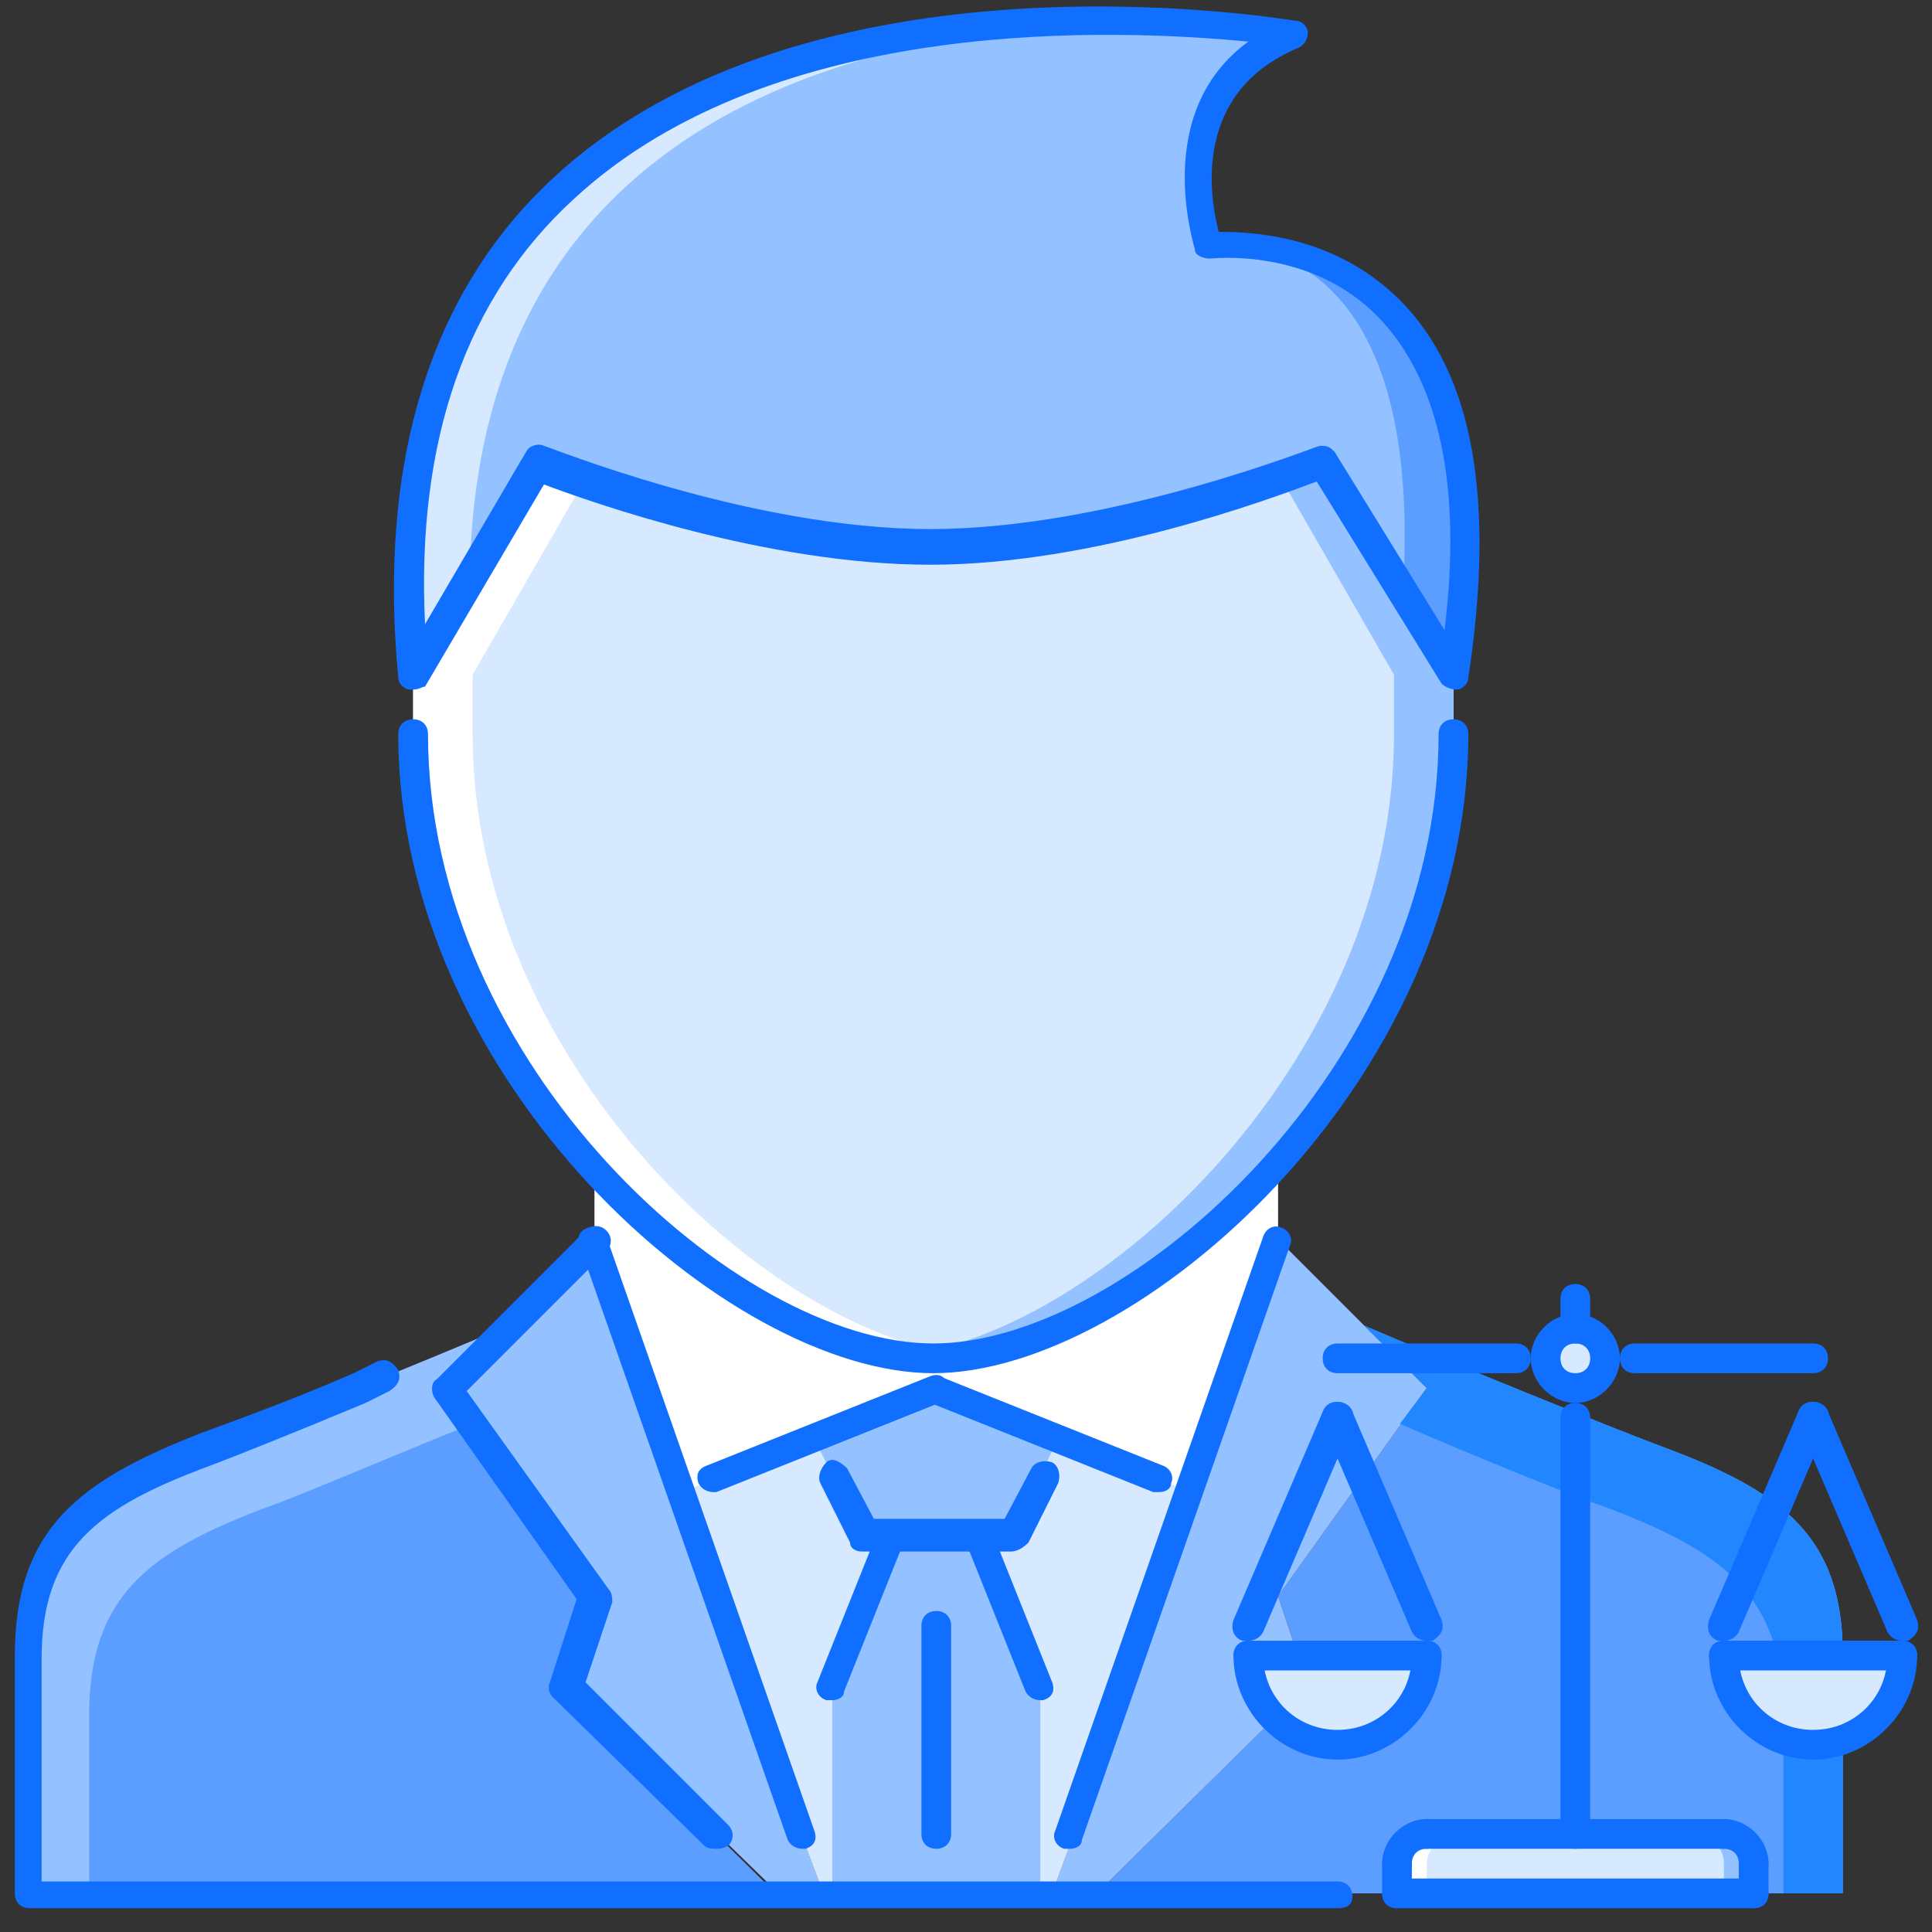 <?xml version="1.0" standalone="no"?><!DOCTYPE svg PUBLIC "-//W3C//DTD SVG 1.1//EN" "http://www.w3.org/Graphics/SVG/1.1/DTD/svg11.dtd"><svg t="1740547341755" class="icon" viewBox="0 0 1024 1024" version="1.1" xmlns="http://www.w3.org/2000/svg" p-id="11772" xmlns:xlink="http://www.w3.org/1999/xlink" width="32" height="32"><rect x="0" y="0" width="1024" height="1024" fill="#333333" stroke="none"/><path d="M496.246 721.526l-181.169-110.277v47.262l42.535 135.483 138.634-56.714 138.634 56.714 42.535-135.483v-47.262z" fill="#FFFFFF" p-id="11773"></path><path d="M976.738 877.489v126.031H581.317l111.852-110.277-15.754-47.262 78.769-110.277-33.083-33.083c36.234 15.754 137.058 56.714 159.114 64.591 63.015 23.631 94.523 47.262 94.523 110.277z" fill="#5C9EFF" p-id="11774"></path><path d="M581.317 1003.52h-23.631l77.194-212.677 42.535-133.908 78.769 78.769-78.769 110.277 15.754 47.262z" fill="#94C1FF" p-id="11775"></path><path d="M15.754 877.489v126.031h395.422l-111.852-110.277 15.754-47.262-78.769-110.277 33.083-33.083c-36.234 15.754-137.058 56.714-159.114 64.591-63.015 23.631-94.523 47.262-94.523 110.277z" fill="#5C9EFF" p-id="11776"></path><path d="M357.612 790.843L315.077 656.935l-78.769 78.769 78.769 110.277-15.754 47.262 113.428 110.277h23.631z" fill="#94C1FF" p-id="11777"></path><path d="M236.308 735.705l33.083-33.083c-44.111 18.905-141.785 58.289-159.114 64.591-63.015 23.631-94.523 47.262-94.523 110.277v126.031h31.508v-94.523c0-63.015 31.508-86.646 94.523-110.277 14.178-4.726 69.317-28.357 108.702-44.111l-14.178-18.905z" fill="#94C1FF" p-id="11778"></path><path d="M756.185 735.705l-33.083-33.083c44.111 18.905 141.785 58.289 159.114 64.591 63.015 23.631 94.523 47.262 94.523 110.277v126.031h-31.508v-94.523c0-63.015-31.508-86.646-94.523-110.277-14.178-4.726-69.317-26.782-108.702-44.111l14.178-18.905z" fill="#2287FF" p-id="11779"></path><path d="M496.246 735.705l138.634 56.714-77.194 211.102h-121.305l-78.769-211.102z" fill="#D7E9FF" p-id="11780"></path><path d="M535.631 814.474h-78.769l-25.206-51.988 64.591-26.782 64.591 26.782zM551.385 1001.945h-110.277v-108.702l31.508-78.769h47.262l31.508 78.769zM639.606 130.757s168.566-23.631 130.757 226.855l-69.317-113.428s-110.277 45.686-209.526 45.686c-99.249 0-207.951-45.686-207.951-45.686l-66.166 113.428C179.594-59.865 667.963 15.754 685.292 18.905c-74.043 29.932-45.686 111.852-45.686 111.852z" fill="#94C1FF" p-id="11781"></path><path d="M639.606 130.757S756.185 110.277 743.582 313.502l26.782 44.111c39.385-250.486-130.757-226.855-130.757-226.855z" fill="#5C9EFF" p-id="11782"></path><path d="M601.797 11.028c-141.785-3.151-412.751 31.508-382.818 346.585l29.932-50.412C252.062 58.289 463.163 14.178 601.797 11.028z" fill="#D7E9FF" p-id="11783"></path><path d="M770.363 357.612v31.508c0 181.169-170.142 330.831-275.692 330.831-105.551 0-275.692-149.662-275.692-330.831v-31.508l66.166-113.428s108.702 45.686 207.951 45.686c99.249 0 209.526-45.686 209.526-45.686l67.742 113.428z" fill="#D7E9FF" p-id="11784"></path><path d="M250.486 389.12v-31.508l59.865-103.975c-15.754-6.302-25.206-9.452-25.206-9.452l-66.166 113.428v31.508c0 181.169 170.142 330.831 275.692 330.831 4.726 0 11.028 0 15.754-1.575-105.551-12.603-259.938-157.538-259.938-329.255z" fill="#FFFFFF" p-id="11785"></path><path d="M738.855 389.12v-31.508l-59.865-103.975c15.754-6.302 25.206-9.452 25.206-9.452l66.166 113.428v31.508c0 181.169-170.142 330.831-275.692 330.831-4.726 0-11.028 0-15.754-1.575 105.551-12.603 259.938-157.538 259.938-329.255z" fill="#94C1FF" p-id="11786"></path><path d="M834.954 719.951m-15.754 0a15.754 15.754 0 1 0 31.508 0 15.754 15.754 0 1 0-31.508 0Z" fill="#D7E9FF" p-id="11787"></path><path d="M913.723 877.489h94.523c0 26.782-20.48 47.262-47.262 47.262s-47.262-20.48-47.262-47.262zM929.477 987.766v15.754H740.431v-15.754c0-7.877 7.877-15.754 15.754-15.754h157.538c9.452 0 15.754 7.877 15.754 15.754z" fill="#D7E9FF" p-id="11788"></path><path d="M771.938 972.012h-15.754c-7.877 0-15.754 7.877-15.754 15.754v15.754h15.754v-15.754c0-7.877 7.877-15.754 15.754-15.754z" fill="#FFFFFF" p-id="11789"></path><path d="M897.969 972.012h15.754c7.877 0 15.754 7.877 15.754 15.754v15.754h-15.754v-15.754c0-7.877-6.302-15.754-15.754-15.754z" fill="#94C1FF" p-id="11790"></path><path d="M661.662 877.489h94.523c0 26.782-20.48 47.262-47.262 47.262s-47.262-20.48-47.262-47.262z" fill="#D7E9FF" p-id="11791"></path><path d="M494.671 727.828c-108.702 0-283.569-154.388-283.569-338.708 0-4.726 3.151-7.877 7.877-7.877s7.877 3.151 7.877 7.877c0 174.868 163.84 322.954 267.815 322.954s267.815-148.086 267.815-322.954c0-4.726 3.151-7.877 7.877-7.877s7.877 3.151 7.877 7.877c0 184.32-174.868 338.708-283.569 338.708zM218.978 365.489h-1.575c-3.151 0-6.302-3.151-6.302-6.302-11.028-115.003 17.329-204.8 81.92-264.665C428.505-31.508 675.84 9.452 686.868 11.028c3.151 0 6.302 3.151 6.302 6.302s-1.575 6.302-4.726 7.877c-56.714 23.631-47.262 78.769-42.535 97.674 17.329 0 61.44 1.575 96.098 36.234 39.385 39.385 50.412 107.126 36.234 200.074 0 3.151-3.151 6.302-6.302 6.302s-6.302-1.575-7.877-3.151l-66.166-107.126c-25.206 9.452-118.154 44.111-204.8 44.111s-179.594-33.083-204.8-42.535l-63.015 107.126c-1.575 0-3.151 1.575-6.302 1.575zM701.046 236.308c3.151 0 4.726 1.575 6.302 3.151l58.289 94.523c9.452-77.194-3.151-132.332-34.658-165.415-36.234-37.809-88.222-31.508-89.797-31.508-3.151 0-7.877-1.575-7.877-4.726 0-1.575-23.631-72.468 28.357-110.277-66.166-6.302-250.486-15.754-357.612 83.495-56.714 51.988-83.495 127.606-78.769 225.28l53.563-91.372c1.575-3.151 6.302-4.726 9.452-3.151 1.575 0 108.702 44.111 204.8 44.111s204.8-44.111 206.375-44.111h1.575zM708.923 1011.397H15.754c-4.726 0-7.877-3.151-7.877-7.877v-126.031c0-67.742 34.658-92.948 99.249-118.154 12.603-4.726 44.111-15.754 80.345-31.508l12.603-6.302c4.726-1.575 7.877 0 11.028 4.726 1.575 4.726 0 7.877-4.726 11.028l-12.603 6.302c-37.809 15.754-69.317 28.357-81.92 33.083-59.865 22.055-89.797 44.111-89.797 102.4v118.154H708.923c4.726 0 7.877 3.151 7.877 7.877s-3.151 6.302-7.877 6.302zM535.631 822.351h-78.769c-3.151 0-6.302-1.575-6.302-4.726l-15.754-31.508c-1.575-3.151 0-7.877 3.151-11.028s7.877 0 11.028 3.151l14.178 26.782h69.317l14.178-26.782c1.575-3.151 6.302-4.726 11.028-3.151 3.151 1.575 4.726 6.302 3.151 11.028l-15.754 31.508c-3.151 3.151-6.302 4.726-9.452 4.726z" fill="#116FFF" p-id="11792"></path><path d="M441.108 901.12h-3.151c-4.726-1.575-6.302-6.302-4.726-9.452l31.508-78.769c1.575-4.726 6.302-6.302 9.452-4.726 4.726 1.575 6.302 6.302 4.726 9.452l-31.508 78.769c0 3.151-3.151 4.726-6.302 4.726zM551.385 901.12c-3.151 0-6.302-1.575-7.877-4.726l-31.508-78.769c-1.575-4.726 0-7.877 4.726-9.452 4.726-1.575 7.877 0 9.452 4.726l31.508 78.769c1.575 4.726 0 7.877-4.726 9.452H551.385zM614.4 790.843h-3.151l-118.154-47.262c-4.726-1.575-6.302-6.302-4.726-9.452s6.302-6.302 9.452-4.726l118.154 47.262c4.726 1.575 6.302 6.302 4.726 9.452 0 3.151-3.151 4.726-6.302 4.726zM379.668 979.889c-1.575 0-4.726 0-6.302-1.575l-80.345-78.769c-1.575-1.575-3.151-4.726-1.575-7.877l14.178-44.111-75.618-107.126c-1.575-3.151-1.575-7.877 1.575-9.452l78.769-78.769c3.151-3.151 7.877-3.151 11.028 0s3.151 7.877 0 11.028l-74.043 74.043 75.618 105.551c1.575 1.575 1.575 4.726 1.575 6.302l-14.178 42.535 75.618 75.618c3.151 3.151 3.151 7.877 0 11.028-3.151 1.575-4.726 1.575-6.302 1.575z" fill="#116FFF" p-id="11793"></path><path d="M425.354 979.889c-3.151 0-6.302-1.575-7.877-4.726l-110.277-315.077c-1.575-4.726 0-7.877 4.726-9.452 4.726-1.575 7.877 0 9.452 4.726l110.277 315.077c1.575 4.726 0 7.877-4.726 9.452H425.354zM567.138 979.889h-3.151c-4.726-1.575-6.302-6.302-4.726-9.452l110.277-315.077c1.575-4.726 6.302-6.302 9.452-4.726 4.726 1.575 6.302 6.302 4.726 9.452l-110.277 315.077c0 3.151-3.151 4.726-6.302 4.726zM378.092 790.843c-3.151 0-6.302-1.575-7.877-4.726-1.575-4.726 0-7.877 4.726-9.452l118.154-47.262c4.726-1.575 7.877 0 9.452 4.726s0 7.877-4.726 9.452l-118.154 47.262H378.092zM496.246 979.889c-4.726 0-7.877-3.151-7.877-7.877v-110.277c0-4.726 3.151-7.877 7.877-7.877s7.877 3.151 7.877 7.877v110.277c0 4.726-3.151 7.877-7.877 7.877zM803.446 727.828h-94.523c-4.726 0-7.877-3.151-7.877-7.877s3.151-7.877 7.877-7.877h94.523c4.726 0 7.877 3.151 7.877 7.877s-3.151 7.877-7.877 7.877zM960.985 727.828h-94.523c-4.726 0-7.877-3.151-7.877-7.877s3.151-7.877 7.877-7.877h94.523c4.726 0 7.877 3.151 7.877 7.877s-3.151 7.877-7.877 7.877zM708.923 932.628c-29.932 0-55.138-25.206-55.138-55.138 0-4.726 3.151-7.877 7.877-7.877s7.877 3.151 7.877 7.877c0 22.055 17.329 39.385 39.385 39.385s39.385-17.329 39.385-39.385c0-4.726 3.151-7.877 7.877-7.877s7.877 3.151 7.877 7.877c0 29.932-25.206 55.138-55.138 55.138z" fill="#116FFF" p-id="11794"></path><path d="M756.185 885.366h-94.523c-4.726 0-7.877-3.151-7.877-7.877s3.151-7.877 7.877-7.877h94.523c4.726 0 7.877 3.151 7.877 7.877s-3.151 7.877-7.877 7.877zM661.662 869.612h-3.151c-4.726-1.575-6.302-6.302-4.726-11.028l47.262-110.277c1.575-4.726 6.302-6.302 11.028-4.726 4.726 1.575 6.302 6.302 4.726 11.028l-47.262 110.277c-1.575 3.151-4.726 4.726-7.877 4.726z" fill="#116FFF" p-id="11795"></path><path d="M756.185 869.612c-3.151 0-6.302-1.575-7.877-4.726l-47.262-110.277c-1.575-4.726 0-7.877 4.726-11.028 4.726-1.575 7.877 0 11.028 4.726l47.262 110.277c1.575 4.726 0 7.877-4.726 11.028H756.185zM960.985 932.628c-29.932 0-55.138-25.206-55.138-55.138 0-4.726 3.151-7.877 7.877-7.877s7.877 3.151 7.877 7.877c0 22.055 17.329 39.385 39.385 39.385s39.385-17.329 39.385-39.385c0-4.726 3.151-7.877 7.877-7.877s7.877 3.151 7.877 7.877c0 29.932-25.206 55.138-55.138 55.138z" fill="#116FFF" p-id="11796"></path><path d="M1008.246 885.366h-94.523c-4.726 0-7.877-3.151-7.877-7.877s3.151-7.877 7.877-7.877h94.523c4.726 0 7.877 3.151 7.877 7.877s-3.151 7.877-7.877 7.877zM913.723 869.612h-3.151c-4.726-1.575-6.302-6.302-4.726-11.028l47.262-110.277c1.575-4.726 6.302-6.302 11.028-4.726 4.726 1.575 6.302 6.302 4.726 11.028l-47.262 110.277c-1.575 3.151-4.726 4.726-7.877 4.726z" fill="#116FFF" p-id="11797"></path><path d="M1008.246 869.612c-3.151 0-6.302-1.575-7.877-4.726l-47.262-110.277c-1.575-4.726 0-7.877 4.726-11.028 4.726-1.575 7.877 0 11.028 4.726l47.262 110.277c1.575 4.726 0 7.877-4.726 11.028H1008.246zM834.954 743.582c-12.603 0-23.631-11.028-23.631-23.631s11.028-23.631 23.631-23.631 23.631 11.028 23.631 23.631-11.028 23.631-23.631 23.631z m0-31.508c-4.726 0-7.877 3.151-7.877 7.877s3.151 7.877 7.877 7.877 7.877-3.151 7.877-7.877-3.151-7.877-7.877-7.877z" fill="#116FFF" p-id="11798"></path><path d="M834.954 712.074c-4.726 0-7.877-3.151-7.877-7.877v-15.754c0-4.726 3.151-7.877 7.877-7.877s7.877 3.151 7.877 7.877v15.754c0 4.726-3.151 7.877-7.877 7.877zM834.954 979.889c-4.726 0-7.877-3.151-7.877-7.877v-220.554c0-4.726 3.151-7.877 7.877-7.877s7.877 3.151 7.877 7.877v220.554c0 4.726-3.151 7.877-7.877 7.877z" fill="#116FFF" p-id="11799"></path><path d="M913.723 979.889H756.185c-4.726 0-7.877-3.151-7.877-7.877s3.151-7.877 7.877-7.877h157.538c4.726 0 7.877 3.151 7.877 7.877s-3.151 7.877-7.877 7.877z" fill="#116FFF" p-id="11800"></path><path d="M740.431 995.643c-4.726 0-7.877-3.151-7.877-7.877 0-12.603 11.028-23.631 23.631-23.631 4.726 0 7.877 3.151 7.877 7.877s-3.151 7.877-7.877 7.877-7.877 3.151-7.877 7.877-3.151 7.877-7.877 7.877zM929.477 995.643c-4.726 0-7.877-3.151-7.877-7.877s-3.151-7.877-7.877-7.877-7.877-3.151-7.877-7.877 3.151-7.877 7.877-7.877c12.603 0 23.631 11.028 23.631 23.631 0 4.726-3.151 7.877-7.877 7.877z" fill="#116FFF" p-id="11801"></path><path d="M740.431 1011.397c-4.726 0-7.877-3.151-7.877-7.877v-15.754c0-4.726 3.151-7.877 7.877-7.877s7.877 3.151 7.877 7.877v15.754c0 4.726-3.151 7.877-7.877 7.877zM929.477 1011.397c-4.726 0-7.877-3.151-7.877-7.877v-15.754c0-4.726 3.151-7.877 7.877-7.877s7.877 3.151 7.877 7.877v15.754c0 4.726-3.151 7.877-7.877 7.877z" fill="#116FFF" p-id="11802"></path><path d="M929.477 1011.397H740.431c-4.726 0-7.877-3.151-7.877-7.877s3.151-7.877 7.877-7.877h189.046c4.726 0 7.877 3.151 7.877 7.877s-3.151 7.877-7.877 7.877z" fill="#116FFF" p-id="11803"></path></svg>
